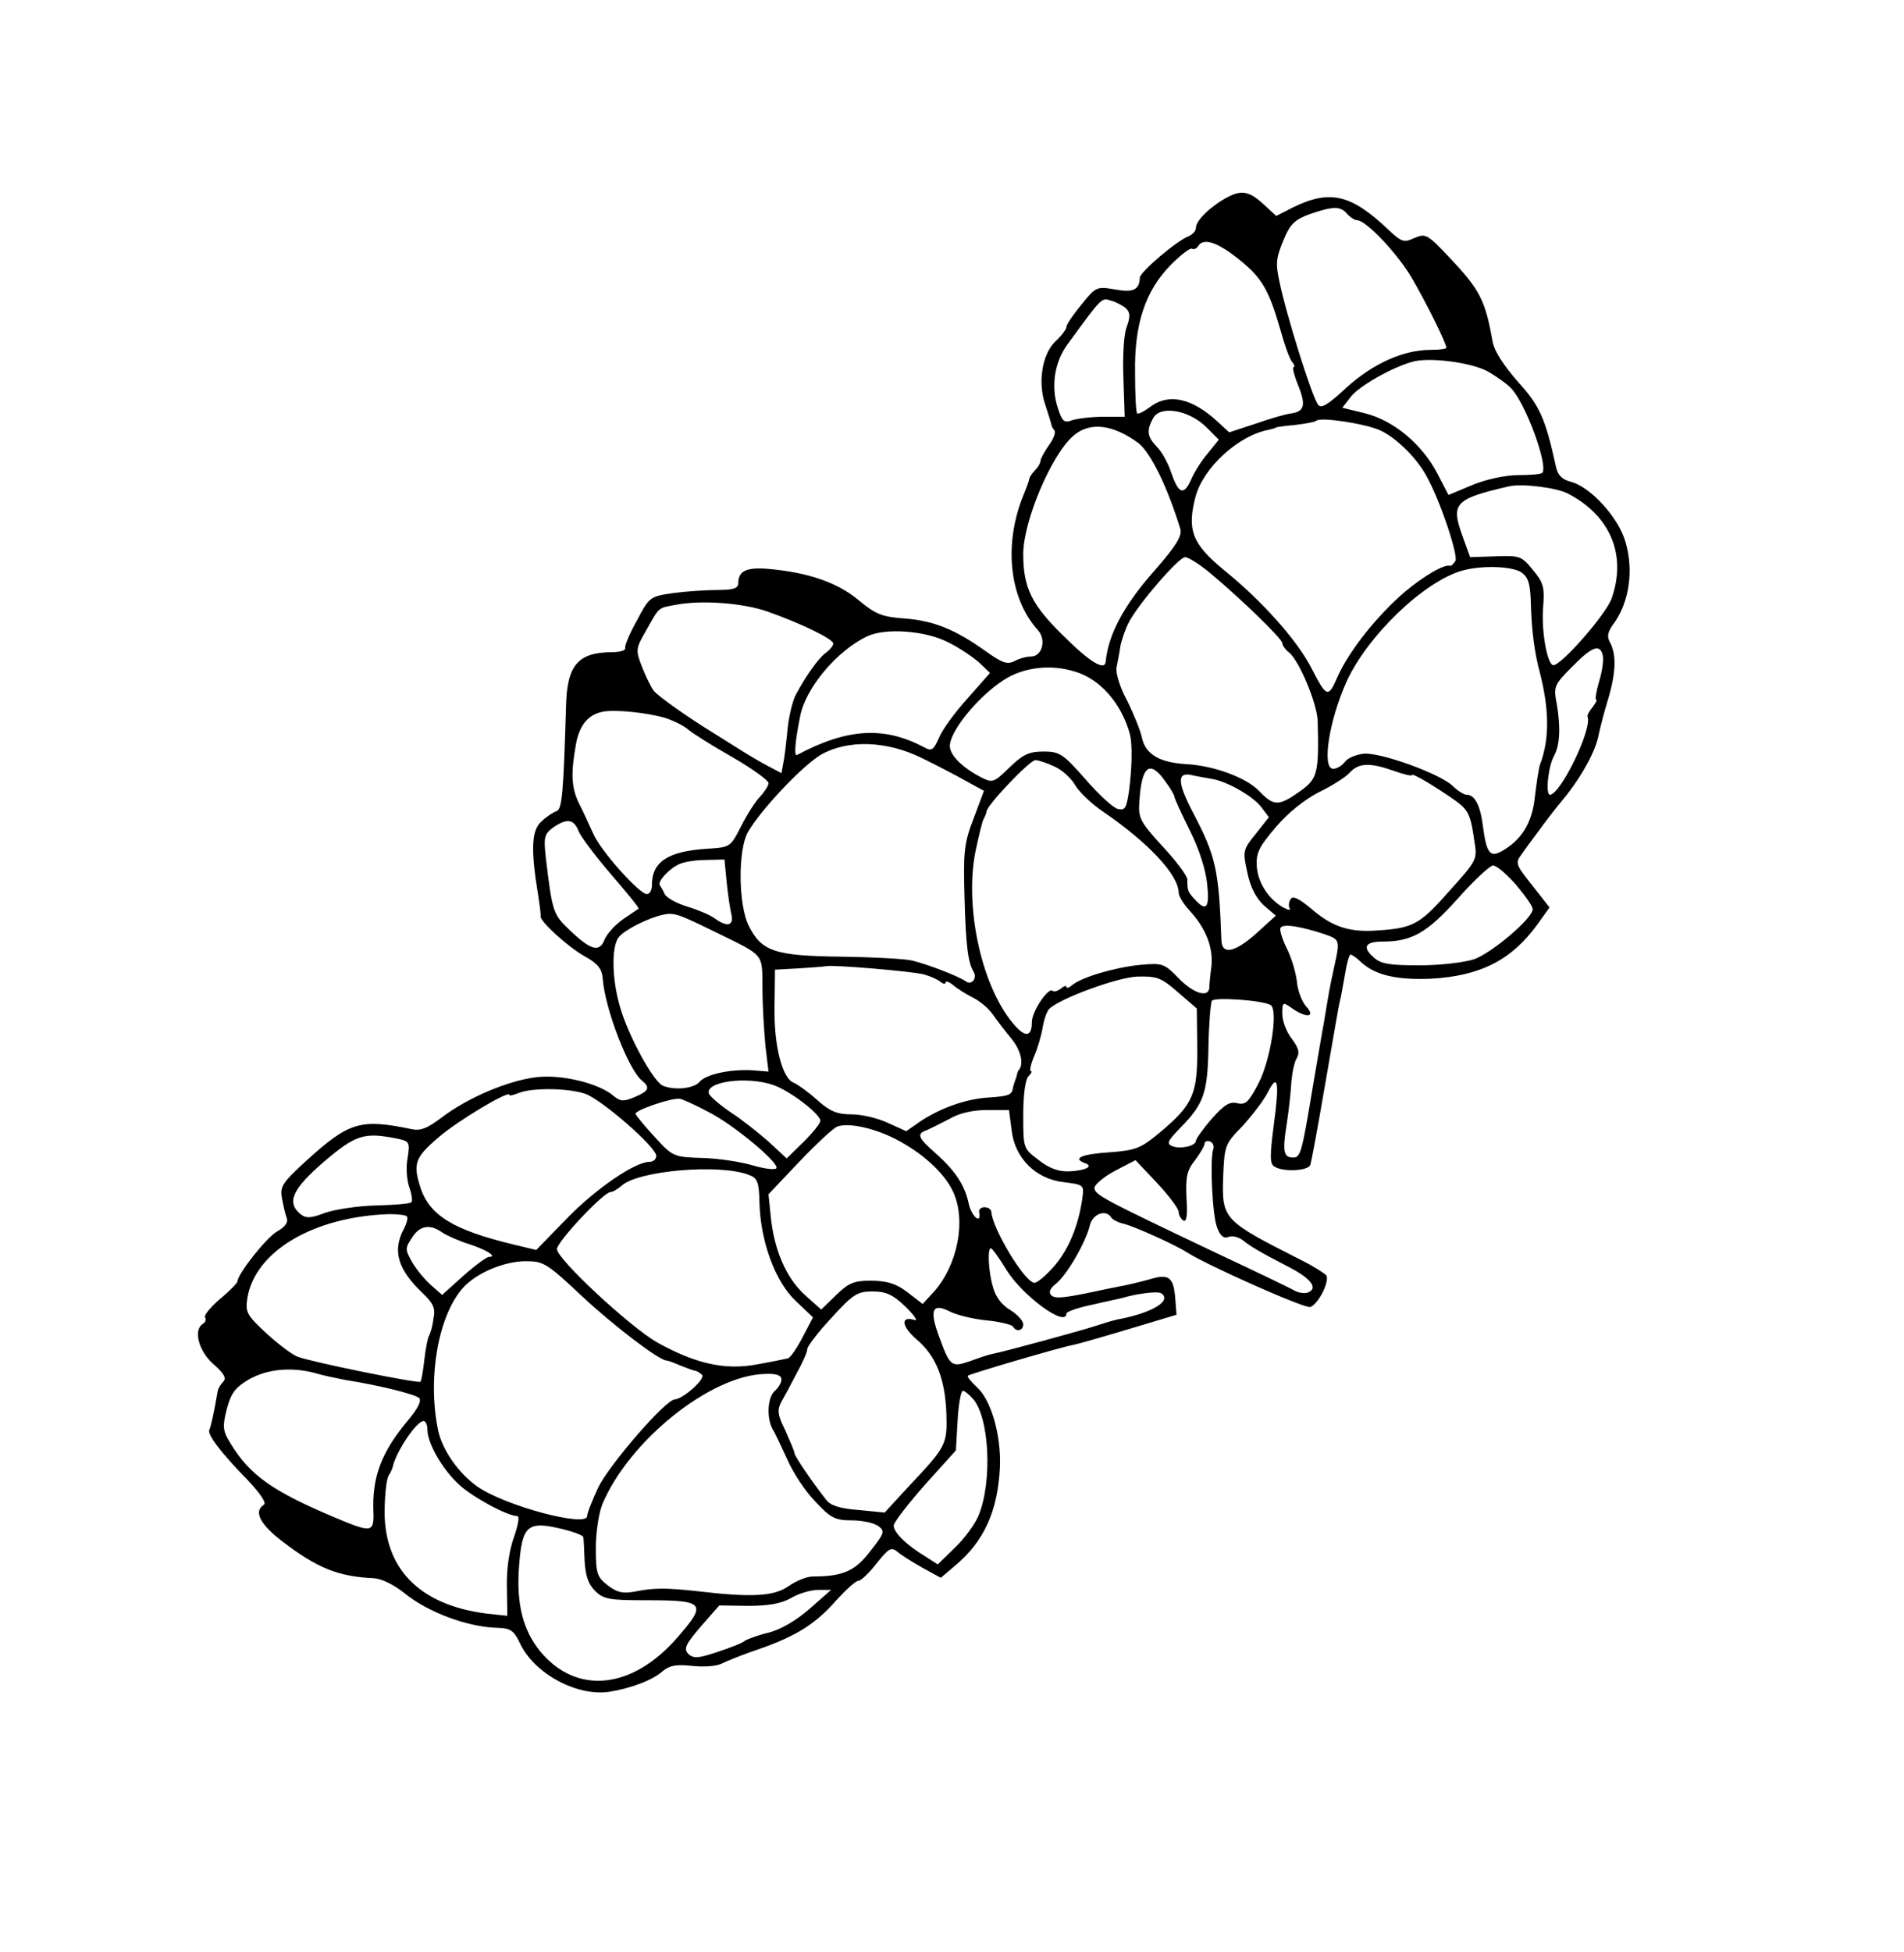 <?xml version="1.0" standalone="no"?>
<!DOCTYPE svg PUBLIC "-//W3C//DTD SVG 20010904//EN"
 "http://www.w3.org/TR/2001/REC-SVG-20010904/DTD/svg10.dtd">
<svg version="1.0" xmlns="http://www.w3.org/2000/svg"
 width="441pt" height="452pt" viewBox="0 0 441 452"
 preserveAspectRatio="xMidYMid meet">
<g transform="translate(0,452) scale(0.1,-0.1)"
fill="#000000" stroke="none">
<path d="M2844 4064 c-38 -20 -74 -54 -74 -71 0 -8 -8 -16 -17 -20 -27 -10
-113 -83 -113 -96 -1 -28 -15 -35 -58 -27 -42 7 -44 6 -77 -35 -19 -23 -35
-46 -35 -52 0 -5 -11 -20 -25 -33 -31 -29 -42 -95 -24 -147 7 -21 13 -41 14
-45 0 -3 3 -10 7 -14 4 -4 -1 -19 -12 -34 -11 -16 -20 -32 -20 -37 0 -5 -6
-15 -12 -21 -7 -7 -13 -16 -14 -20 0 -4 -6 -20 -13 -37 -47 -114 -34 -240 33
-314 20 -22 10 -61 -16 -61 -11 0 -28 -5 -39 -11 -16 -8 -28 -4 -67 24 -70 50
-120 70 -187 75 -52 4 -66 9 -107 43 -48 40 -116 64 -210 72 -49 4 -68 -5 -68
-33 0 -12 -11 -16 -47 -16 -27 0 -73 -3 -103 -7 -55 -8 -56 -9 -85 -64 -17
-30 -29 -59 -27 -64 1 -5 -13 -9 -30 -9 -79 0 -105 -30 -107 -125 -6 -200 -9
-239 -22 -243 -8 -3 -24 -13 -35 -24 -23 -20 -25 -64 -8 -168 4 -25 7 -48 6
-51 -2 -12 63 -71 102 -93 31 -17 40 -29 42 -52 5 -69 59 -209 90 -235 21 -17
17 -25 -16 -39 -26 -11 -33 -10 -48 2 -34 30 -121 51 -180 44 -66 -8 -160 -48
-220 -94 -33 -25 -49 -31 -70 -26 -116 24 -143 17 -241 -72 -57 -52 -63 -61
-58 -88 3 -17 8 -38 11 -46 4 -10 -4 -21 -22 -31 -25 -14 -92 -99 -92 -116 0
-3 -18 -22 -40 -40 -22 -19 -38 -38 -35 -43 3 -5 1 -11 -5 -15 -23 -14 -10
-63 24 -93 25 -22 31 -33 23 -41 -6 -6 -12 -16 -13 -23 -9 -53 -16 -82 -19
-88 -6 -10 26 -53 88 -116 30 -32 45 -54 38 -58 -24 -15 -9 -45 42 -84 82 -63
130 -82 213 -86 18 -1 46 -15 70 -34 55 -45 148 -80 220 -81 26 -1 35 -7 48
-35 33 -71 132 -124 207 -113 50 8 101 27 124 48 16 13 31 16 68 12 28 -3 57
-1 70 6 12 6 52 22 88 34 85 30 129 58 177 113 22 24 44 44 50 44 6 0 25 18
42 40 29 36 34 39 49 27 9 -8 35 -24 58 -37 l42 -23 33 28 c67 56 99 126 104
228 3 74 -20 155 -53 185 -14 13 -24 25 -21 27 4 4 211 65 243 71 11 2 70 19
130 37 l110 33 -3 39 c-4 48 -15 56 -56 44 -17 -5 -42 -11 -56 -14 -14 -3 -36
-7 -50 -10 -92 -20 -116 -23 -125 -14 -7 7 -3 16 11 27 25 20 69 96 78 134 6
28 38 39 50 19 3 -5 17 -12 31 -15 26 -7 117 -48 145 -66 47 -30 274 -131 285
-126 19 7 45 60 37 73 -4 5 -29 21 -57 35 -182 92 -185 95 -182 192 3 74 4 77
44 118 22 24 49 59 59 78 24 48 28 26 14 -77 -9 -70 -9 -88 2 -94 20 -13 78
-10 83 4 2 6 16 80 30 162 28 160 35 204 39 220 2 6 6 31 11 58 4 26 10 47 13
47 3 0 15 -8 26 -19 33 -29 81 -40 159 -37 115 6 188 43 248 126 l28 39 -40
51 c-39 49 -40 52 -24 73 8 12 26 36 38 52 12 17 38 51 58 75 42 51 76 113 82
150 3 14 12 50 21 79 19 63 20 104 6 132 -9 15 -7 26 9 47 35 50 45 122 26
187 -16 57 -82 129 -128 140 -19 5 -29 15 -33 34 -25 114 -38 142 -89 198 -33
38 -54 70 -58 93 -17 95 -29 119 -100 194 -51 54 -55 56 -81 45 -24 -11 -29
-10 -59 18 -87 83 -136 95 -222 53 l-39 -20 -26 24 c-35 33 -53 37 -86 20z
m276 -39 c7 -8 18 -15 24 -15 21 -1 95 -79 128 -137 33 -57 78 -148 78 -158 0
-3 -16 -5 -36 -5 -64 0 -134 -32 -195 -87 -43 -40 -59 -50 -66 -40 -14 17 -75
212 -90 287 -9 42 -7 54 11 97 14 34 26 45 59 57 55 19 72 19 87 1z m-251
-105 c54 -43 70 -71 97 -165 9 -33 21 -66 26 -72 6 -7 8 -13 4 -13 -3 0 1 -18
10 -40 19 -47 16 -62 -14 -67 -12 -1 -50 -12 -84 -24 l-61 -20 -26 24 c-58 54
-112 67 -154 37 -16 -12 -31 -20 -33 -17 -3 2 -5 44 -5 93 -2 114 24 191 83
251 23 23 45 40 49 37 4 -2 10 0 14 6 12 20 44 10 94 -30z m-261 -114 c10 -10
10 -19 2 -42 -7 -16 -10 -68 -8 -119 l3 -90 -50 0 c-27 0 -60 -4 -72 -8 -18
-7 -23 -3 -33 29 -16 48 -8 105 22 146 81 111 79 109 101 102 12 -3 28 -12 35
-18z m838 -146 c21 -12 46 -30 54 -39 34 -35 87 -181 72 -196 -3 -3 -28 -5
-56 -5 -29 0 -75 -10 -106 -23 l-55 -23 -26 50 c-35 67 -100 122 -167 139
l-53 13 21 27 c19 23 91 65 140 79 38 12 138 -1 176 -22z m-653 -128 l30 -30
-25 -31 c-14 -16 -32 -44 -39 -61 -17 -38 -29 -34 -46 15 -7 22 -22 49 -33 60
-23 24 -25 38 -9 67 16 30 82 19 122 -20z m405 -9 c38 -18 86 -66 108 -109 32
-59 72 -181 65 -193 -5 -7 -10 -12 -12 -11 -13 5 -62 -24 -106 -61 -64 -55
-129 -137 -155 -196 -22 -50 -25 -49 -62 23 -33 63 -114 154 -201 224 -74 61
-86 93 -66 170 18 67 99 142 170 155 9 2 16 4 16 5 0 1 20 4 44 6 25 3 47 7
50 10 10 9 115 -7 149 -23z m-561 -29 c28 -22 67 -101 97 -199 4 -16 -10 -39
-59 -95 -72 -81 -108 -149 -114 -212 -2 -22 -37 -1 -98 60 -73 71 -93 111 -93
189 0 76 65 230 116 274 38 33 91 27 151 -17z m995 -117 c98 -51 136 -142 101
-242 -12 -36 -116 -155 -135 -155 -14 0 -28 77 -24 132 4 49 1 59 -24 89 -26
32 -31 33 -86 31 l-59 -2 -18 50 c-27 75 -17 85 108 114 30 7 111 -3 137 -17z
m-830 -183 c72 -60 168 -153 168 -163 0 -5 7 -15 16 -22 24 -20 65 -119 66
-159 3 -120 0 -133 -41 -162 -49 -35 -61 -35 -95 1 -30 31 -106 59 -171 62
-60 4 -92 23 -100 61 -4 18 -20 57 -35 87 -16 29 -26 63 -24 75 2 11 7 34 9
50 3 15 12 41 20 56 22 42 115 150 130 150 7 0 33 -16 57 -36z m723 0 c16 -12
20 -28 21 -80 2 -56 8 -104 20 -149 23 -89 23 -157 1 -215 -3 -8 -8 -42 -12
-75 -6 -60 -31 -101 -79 -127 -25 -13 -33 -2 -41 57 -6 50 -19 75 -38 75 -6 0
-21 9 -33 21 -30 28 -165 77 -205 74 -18 -2 -38 -10 -44 -19 -7 -9 -19 -16
-27 -16 -27 0 -10 110 30 200 48 107 180 234 269 259 47 13 118 10 138 -5z
m-1750 -89 c75 -26 155 -64 155 -75 0 -5 -8 -15 -18 -22 -17 -13 -45 -52 -69
-97 -7 -13 -16 -49 -19 -80 -3 -31 -7 -66 -10 -79 l-4 -22 -38 20 c-20 11 -50
29 -67 40 -16 10 -40 25 -51 32 -59 36 -130 86 -140 99 -6 8 -18 32 -27 55
-15 39 -15 42 10 85 31 55 26 51 70 59 58 11 152 4 208 -15z m423 -73 c26 -13
58 -35 71 -47 l24 -23 -52 -59 c-29 -32 -59 -73 -66 -91 -13 -29 -17 -32 -35
-22 -92 49 -178 44 -294 -18 -7 -4 -5 29 7 88 12 67 86 154 156 187 43 20 136
13 189 -15z m1514 -29 c3 -10 -1 -37 -8 -60 -7 -24 -10 -43 -7 -43 3 0 -1 -7
-8 -17 -8 -9 -13 -19 -12 -22 12 -28 -63 -181 -87 -181 -11 0 -4 65 9 89 14
25 16 66 7 120 -8 41 -7 45 35 87 46 47 65 54 71 27z m-1222 -38 c58 -17 108
-74 127 -145 6 -22 5 -78 -2 -131 -6 -40 -9 -46 -26 -42 -11 3 -45 34 -75 69
-52 59 -60 64 -97 64 -34 0 -48 -7 -79 -37 -36 -35 -39 -36 -65 -23 -43 22
-73 51 -73 73 0 34 65 114 124 152 45 30 109 38 166 20z m-950 -107 c19 -6 44
-18 55 -28 11 -9 57 -38 103 -64 45 -26 82 -53 82 -59 0 -6 -9 -20 -20 -32
-11 -11 -31 -43 -44 -69 -24 -47 -25 -48 -78 -51 -91 -6 -128 -30 -128 -84 0
-12 -5 -21 -12 -21 -17 0 -107 100 -124 140 -9 19 -23 51 -33 70 -18 37 -19
70 -7 137 8 44 28 68 61 75 29 6 104 -2 145 -14z m595 -93 c33 -16 79 -40 102
-53 l42 -23 -24 -64 c-22 -57 -24 -77 -21 -182 3 -113 8 -151 21 -173 9 -15
-5 -32 -18 -22 -15 11 -87 39 -124 48 -15 4 -89 8 -163 9 -156 2 -186 12 -216
72 -24 49 -25 174 -2 216 29 51 127 155 170 180 62 35 152 32 233 -8z m308
-20 c18 -8 39 -28 48 -44 9 -15 38 -43 65 -61 104 -71 174 -146 174 -187 0 -7
11 -26 25 -41 38 -41 55 -85 51 -128 -3 -22 -5 -45 -5 -51 -2 -24 -37 -13 -71
22 -33 34 -37 36 -90 31 -58 -6 -134 -28 -157 -47 -7 -6 -13 -8 -13 -4 0 4 -6
2 -13 -4 -8 -6 -16 -8 -19 -5 -10 9 -48 -48 -48 -72 0 -36 -16 -37 -44 -3 -72
86 -112 266 -87 396 8 37 16 73 20 78 3 6 6 13 6 16 0 14 100 119 113 119 8 0
28 -7 45 -15z m786 -10 c22 -8 41 -12 41 -10 0 6 38 -16 87 -49 44 -30 48 -35
58 -104 7 -42 6 -44 -60 -117 -69 -78 -83 -85 -178 -90 -56 -2 -94 11 -141 52
-28 23 -42 30 -47 21 -4 -7 -5 -16 -2 -21 3 -5 -3 -4 -13 1 -35 19 -60 57 -63
95 -2 32 4 45 44 92 29 34 67 64 100 81 29 14 61 34 71 45 21 23 47 24 103 4z
m-530 -24 c12 -16 21 -32 21 -35 0 -4 16 -39 36 -79 22 -44 37 -92 40 -124 6
-55 -2 -65 -29 -35 -16 17 -17 21 -17 46 0 8 -26 43 -57 76 -52 57 -57 66 -54
104 5 83 24 98 60 47z m106 6 c35 -5 95 -39 115 -64 l19 -25 -30 -38 c-30 -37
-31 -40 -20 -90 7 -34 20 -59 38 -76 l28 -24 -44 -40 c-50 -45 -81 -52 -82
-17 -6 165 -13 195 -66 296 -37 71 -37 95 -1 86 13 -3 32 -6 43 -8z m-1465
-121 c5 -13 39 -58 75 -100 37 -43 66 -78 64 -80 -2 -1 -19 -13 -37 -25 -18
-13 -37 -34 -42 -47 -12 -30 -32 -24 -82 24 -37 35 -39 42 -54 168 -5 46 -3
53 17 68 32 22 48 20 59 -8z m343 -118 c3 -29 8 -63 11 -75 6 -27 -10 -30 -39
-9 -11 8 -40 20 -63 27 -24 7 -47 20 -52 28 -4 9 -10 19 -12 22 -5 9 24 40 47
49 11 5 39 9 61 9 l42 1 5 -52z m1828 -6 c21 -25 39 -50 39 -57 0 -21 -94
-101 -136 -116 -21 -7 -78 -14 -125 -14 -71 0 -91 3 -108 19 -26 23 -19 36 21
36 68 0 103 20 174 99 38 43 75 77 82 77 7 1 31 -19 53 -44z m-1856 -109 c118
-58 110 -48 111 -133 0 -41 4 -101 7 -133 l7 -58 -37 3 c-51 3 -108 -9 -123
-27 -13 -15 -56 -20 -84 -9 -22 8 -81 116 -100 183 -19 64 -20 140 -3 161 13
17 69 45 102 52 26 6 36 2 120 -39z m1413 -6 c35 -12 36 -14 23 -72 -5 -22
-12 -56 -15 -75 -3 -19 -8 -46 -10 -60 -3 -14 -14 -81 -26 -150 -25 -151 -28
-160 -45 -160 -22 0 -25 14 -15 76 5 32 10 77 11 99 2 22 7 47 13 56 7 12 3
24 -12 44 -12 15 -22 41 -22 57 0 28 1 29 22 14 34 -24 56 -21 34 3 -10 11
-20 36 -22 57 -2 20 -12 55 -23 77 -11 22 -18 44 -15 49 6 10 48 3 102 -15z
m-928 -93 c14 -4 31 -11 38 -17 6 -5 12 -6 12 -2 0 5 8 2 18 -6 9 -8 30 -21
46 -29 16 -8 36 -25 45 -38 9 -13 28 -38 43 -56 22 -26 30 -59 18 -73 -2 -2
-4 -7 -5 -13 -1 -5 -4 -12 -5 -15 -1 -3 -3 -9 -4 -14 -2 -16 -10 -19 -56 -22
-52 -3 -111 -24 -158 -55 l-33 -23 -42 19 c-23 11 -61 20 -84 20 -34 0 -51 7
-80 33 -21 19 -45 36 -54 40 -27 9 -47 86 -45 178 l1 84 55 3 c30 2 58 4 63 5
14 4 202 -12 227 -19z m588 -41 l44 -38 1 -90 c1 -108 -10 -132 -83 -194 -48
-40 -57 -44 -121 -49 -64 -4 -86 -14 -56 -25 21 -7 2 -17 -36 -19 -25 -1 -47
7 -71 26 -36 27 -36 27 -36 105 0 46 5 82 12 89 7 7 9 12 6 12 -4 0 -1 15 7
34 8 18 17 49 20 67 3 19 10 38 15 43 24 24 157 73 204 75 46 1 55 -2 94 -36z
m215 -30 c18 -11 0 -127 -28 -181 -23 -44 -30 -51 -50 -46 -17 4 -30 -4 -59
-37 -20 -23 -36 -46 -36 -50 0 -12 -35 -20 -54 -13 -15 6 -12 12 18 43 55 56
63 81 65 188 1 53 5 101 8 106 6 9 119 1 136 -10z m-1152 -185 c38 -13 109
-67 109 -83 0 -6 -18 -28 -39 -49 l-39 -38 -42 39 c-24 21 -63 52 -88 68 -25
17 -47 36 -50 43 -9 28 88 41 149 20z m-434 -21 c39 -15 163 -123 163 -143 0
-8 -7 -14 -16 -14 -33 0 -124 -62 -191 -131 l-71 -73 -54 13 c-137 33 -193 67
-214 131 -18 56 -13 70 42 117 44 38 164 110 164 98 0 -3 10 0 23 5 31 12 116
11 154 -3z m283 -41 c60 -30 168 -121 158 -131 -4 -4 -28 -1 -55 7 -27 8 -79
16 -116 17 -66 2 -69 3 -110 48 -23 25 -43 49 -45 54 -3 8 84 38 103 35 6 -1
35 -14 65 -30z m703 -42 c7 -65 56 -114 121 -121 46 -6 47 -6 43 -37 -9 -63
-31 -117 -64 -156 -19 -22 -40 -40 -47 -40 -22 0 -98 126 -100 165 -1 6 -8 10
-16 10 -8 0 -14 -6 -12 -12 5 -29 -17 -10 -24 19 -9 43 -30 76 -76 117 -43 38
-46 46 -20 55 9 4 33 16 52 26 22 13 54 20 86 20 l51 0 6 -46z m-271 -20 c63
-32 114 -78 135 -122 32 -67 11 -172 -45 -234 l-25 -27 -35 27 c-26 20 -46 26
-83 27 -41 0 -53 -5 -82 -33 l-35 -34 -39 35 c-42 39 -70 102 -78 182 l-5 50
72 76 c40 42 80 79 88 81 27 9 84 -4 132 -28z m-1153 0 c29 -6 31 -8 25 -45
-4 -21 -2 -51 4 -68 6 -17 8 -33 4 -35 -4 -3 -41 -6 -82 -7 -41 -1 -94 -9
-117 -17 -34 -13 -44 -13 -57 -3 -33 27 -19 58 54 121 74 63 93 69 169 54z
m1891 -25 c-8 -25 -2 -153 9 -181 7 -19 15 -26 26 -22 9 4 23 0 33 -7 19 -15
33 -24 110 -64 50 -26 66 -49 40 -58 -7 -2 -20 0 -28 4 -8 5 -91 45 -185 89
-263 125 -280 134 -280 150 0 7 21 25 47 39 l48 25 50 -53 c27 -29 50 -59 50
-67 0 -7 5 -16 11 -20 7 -4 10 12 7 53 -2 49 1 63 20 87 12 16 22 33 22 38 0
5 6 8 13 5 6 -2 10 -11 7 -18z m-1076 -59 c20 -7 24 -16 25 -63 2 -90 36 -183
83 -228 l41 -39 -24 -46 c-13 -25 -28 -47 -34 -49 -5 -1 -38 -8 -72 -14 -74
-14 -143 2 -231 51 -63 36 -232 193 -232 216 0 17 108 132 124 132 5 0 17 7
26 15 39 35 227 51 294 25z m-792 -96 c4 -3 0 -17 -8 -32 -25 -49 -12 -92 45
-146 25 -24 30 -35 25 -59 -2 -17 -7 -34 -10 -39 -3 -4 -8 -29 -11 -55 -3 -27
-7 -50 -9 -52 -4 -5 -255 46 -285 58 -13 5 -46 30 -73 55 -45 42 -48 48 -43
81 18 108 153 188 328 194 20 0 38 -2 41 -5z m83 -38 c11 -7 38 -19 60 -26 41
-13 68 -30 48 -30 -6 0 -33 -20 -60 -44 l-49 -44 -25 22 c-14 12 -34 36 -44
53 -17 30 -17 33 -1 57 18 29 42 33 71 12z m1306 -86 c37 -60 139 -135 139
-101 0 4 28 14 63 21 34 8 64 14 67 15 33 10 81 16 89 11 27 -17 -20 -46 -101
-61 -10 -2 -33 -9 -51 -15 -37 -12 -213 -60 -240 -65 -10 -2 -33 -10 -52 -17
-41 -14 -45 -11 -69 55 -24 64 -17 81 23 61 17 -9 56 -18 86 -21 31 -3 58 -10
61 -14 8 -14 24 -10 24 5 0 8 -14 23 -30 33 -19 11 -34 30 -40 53 -11 37 -13
90 -5 90 3 0 19 -22 36 -50z m-983 -61 c74 -69 179 -149 196 -149 3 0 17 -5
33 -12 15 -6 31 -12 35 -12 3 -1 10 -5 14 -9 9 -9 -44 -56 -63 -57 -21 0 -150
-149 -177 -203 -14 -30 -26 -60 -26 -67 0 -27 -189 23 -254 68 -44 31 -83 86
-92 134 -24 122 2 264 59 327 31 34 95 61 145 61 41 0 49 -5 130 -81z m750
-25 c20 -20 29 -33 20 -30 -33 10 -30 -15 5 -45 45 -38 66 -91 69 -172 2 -71
0 -76 -86 -167 l-57 -62 -60 6 c-42 3 -65 10 -75 23 -33 42 -74 102 -74 109 0
4 -10 27 -21 52 -18 36 -19 47 -10 65 7 12 23 42 36 67 14 25 25 50 25 57 0 6
25 39 56 72 50 55 60 61 95 61 31 0 47 -7 77 -36z m-1368 -153 c19 -6 51 -12
70 -16 77 -12 162 -33 171 -42 6 -6 -4 -25 -24 -49 -64 -76 -86 -134 -82 -217
1 -45 -5 -46 -88 -11 -145 61 -198 98 -243 172 -18 29 -19 38 -9 79 10 37 19
50 51 69 42 24 97 30 154 15z m1080 -15 c0 -7 -7 -19 -15 -26 -17 -14 -20 -61
-6 -88 6 -9 21 -42 35 -72 13 -30 42 -74 65 -97 35 -38 46 -43 84 -43 24 0 51
-6 61 -13 16 -12 15 -16 -18 -58 -35 -46 -63 -59 -134 -59 -13 0 -38 -10 -55
-22 -34 -24 -85 -27 -212 -12 -74 8 -100 8 -145 -1 -28 -5 -41 -2 -63 15 -24
19 -27 27 -27 86 0 36 7 81 15 101 62 148 252 300 378 302 25 1 37 -3 37 -13z
m443 -44 c39 -43 46 -194 13 -272 -8 -19 -32 -52 -54 -73 l-40 -39 -28 18
c-45 27 -74 56 -74 72 0 7 33 50 72 94 l72 80 4 69 c2 38 8 69 12 69 4 0 14
-8 23 -18z m-1263 -72 c0 -31 34 -91 72 -126 30 -29 113 -74 136 -74 6 0 2
-21 -7 -47 -11 -30 -18 -74 -17 -116 l1 -68 -47 5 c-159 20 -242 107 -237 248
1 35 5 68 10 73 4 6 8 15 9 20 8 35 55 105 71 105 5 0 9 -9 9 -20z m316 -231
c24 -6 45 -14 45 -18 1 -3 2 -27 3 -54 2 -34 8 -54 24 -70 20 -20 33 -22 122
-22 132 0 138 -7 70 -85 -105 -122 -235 -135 -319 -33 -39 48 -55 108 -49 193
7 100 19 110 104 89z m569 -184 c-31 -27 -67 -48 -95 -55 -25 -6 -49 -15 -55
-19 -5 -5 -34 -16 -64 -26 -45 -15 -55 -15 -67 -4 -11 12 -6 22 29 63 l43 49
66 -1 c47 0 77 5 100 18 18 11 47 19 63 19 l30 0 -50 -44z"/>
</g>
</svg>
